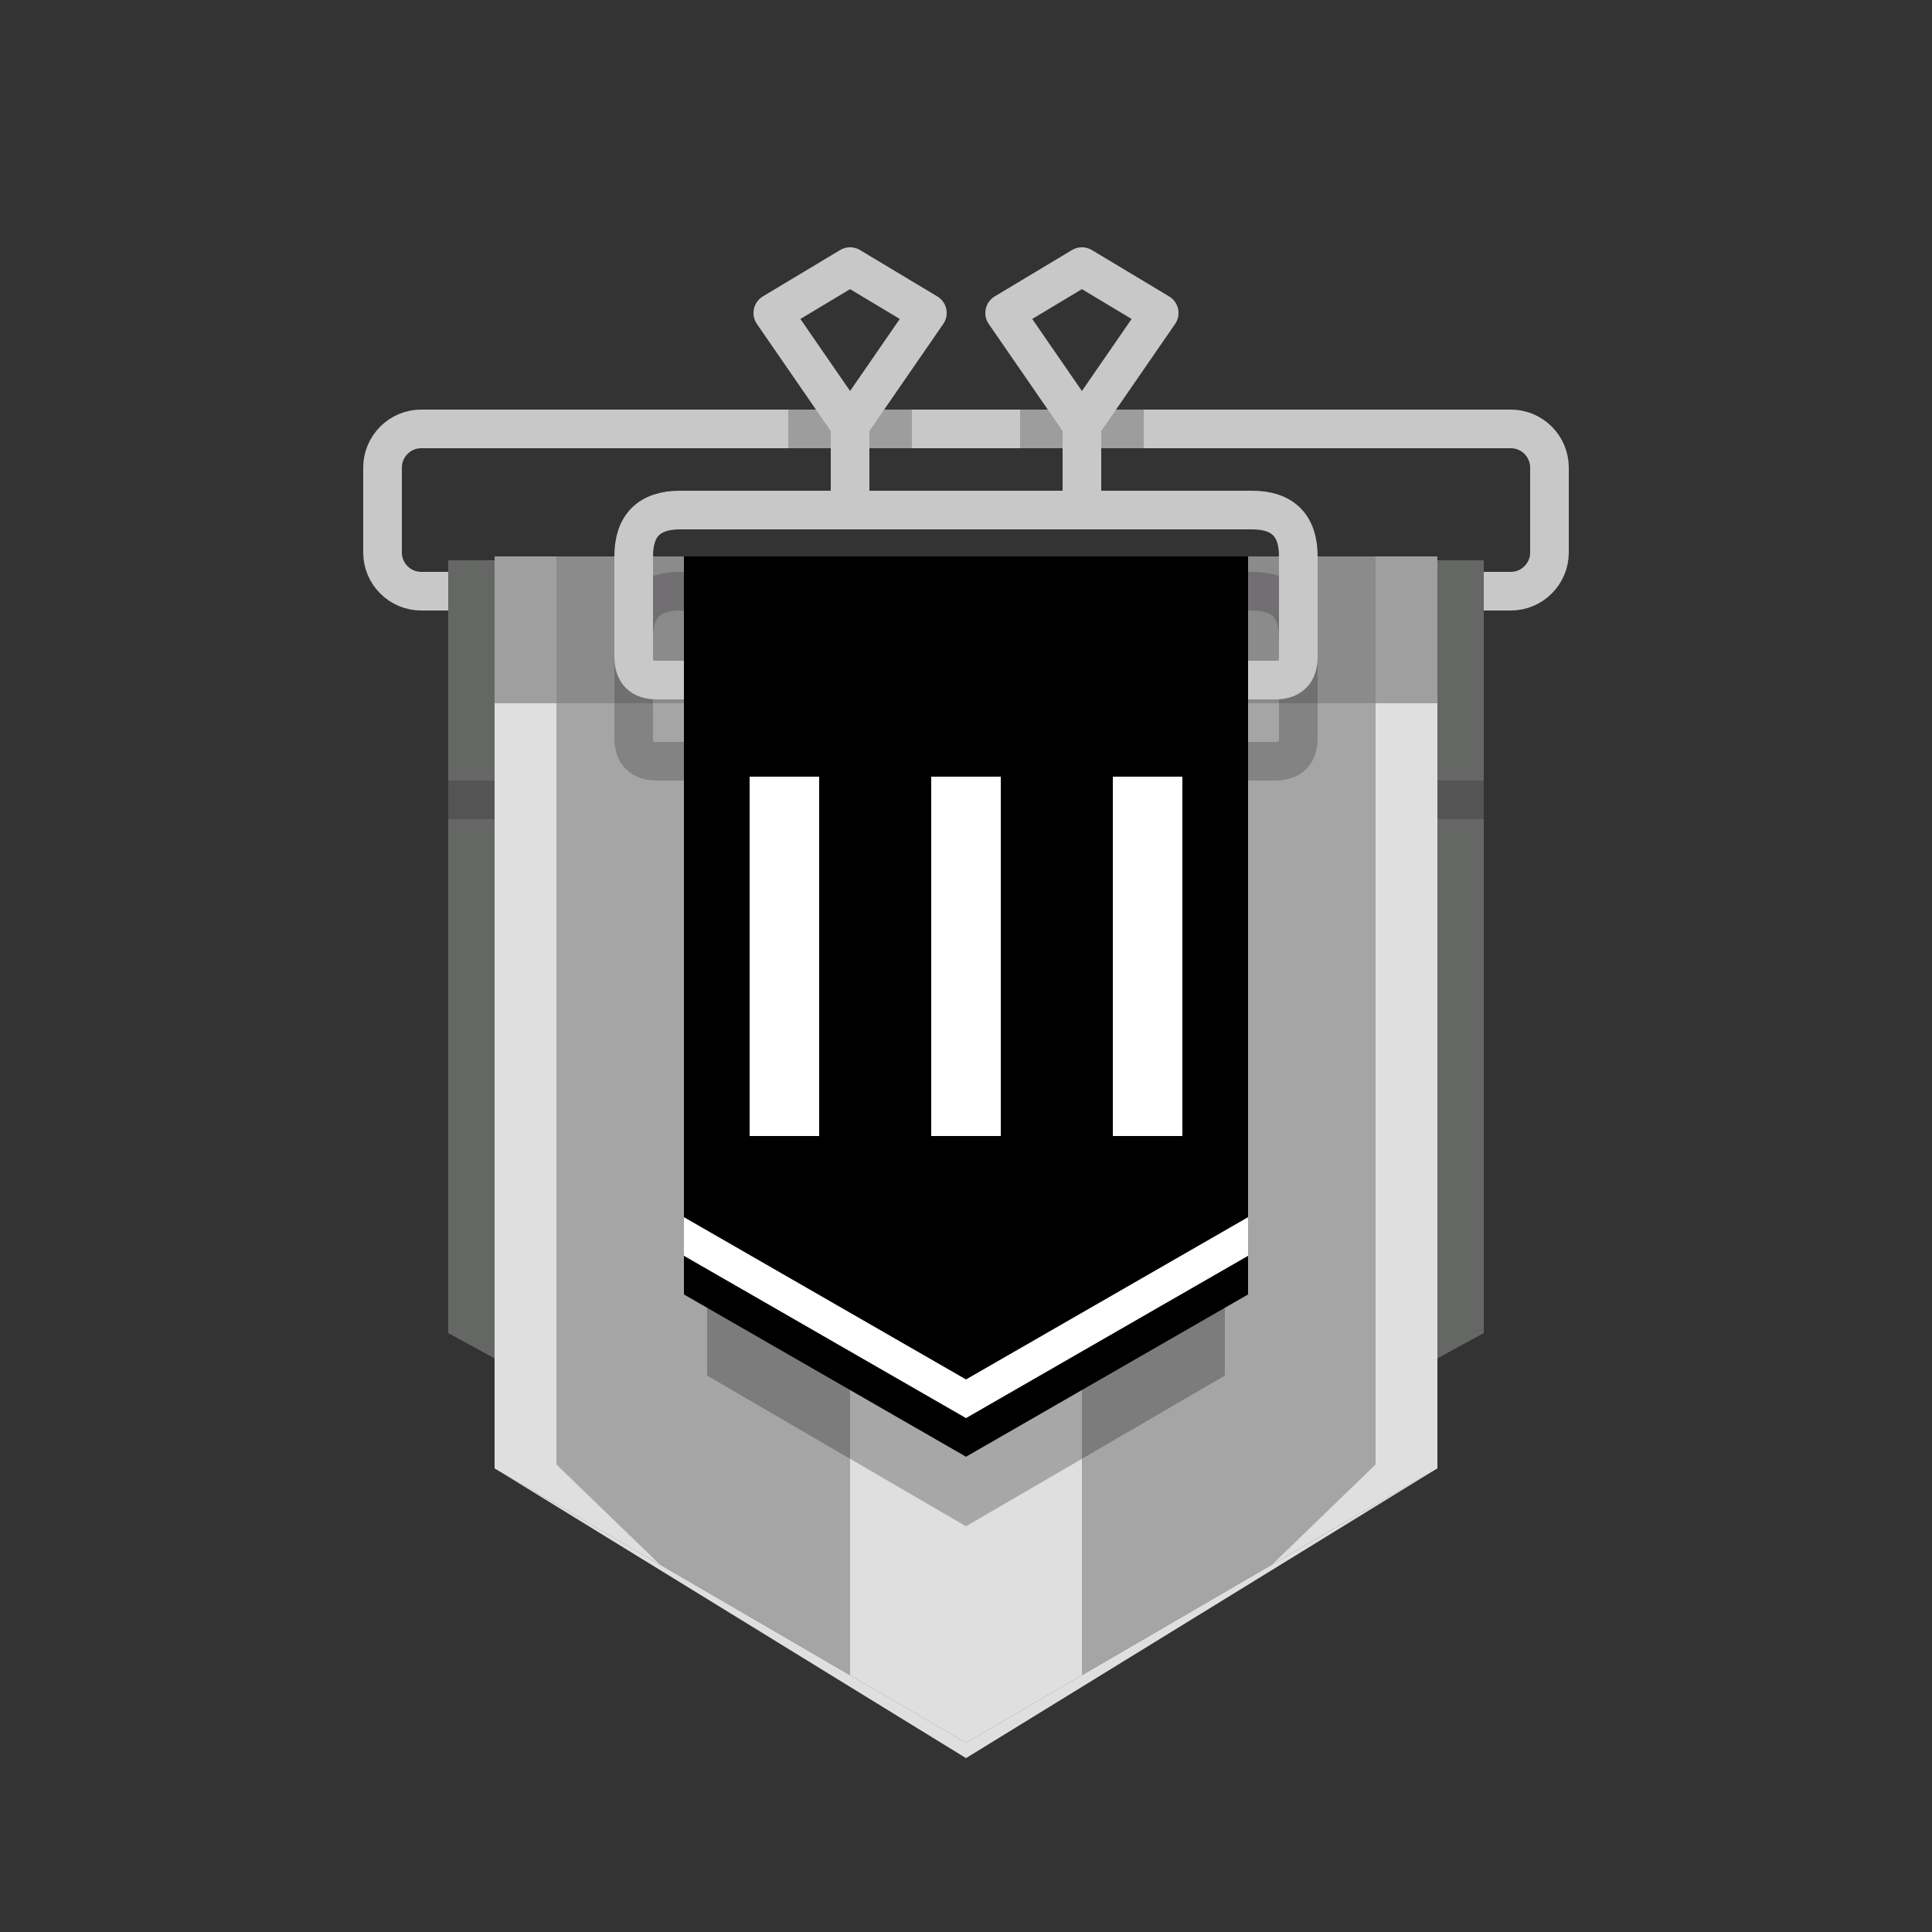 <svg
  xmlns="http://www.w3.org/2000/svg"
  width="500"
  height="500"
  viewBox="0 0 500 500"
>
  <rect x="0" y="0" width="500" height="500" fill="#333333" stroke="none"/>
  <g
    fill="none"
    stroke-width="10"
    stroke-linejoin="round"
  >
    <path stroke="#c8c8c8" d="M391 111c5.5 0 10 4.5 10 10v22c0 5.5-4.5 10-10 10h-282c-5.5 0-10-4.5-10-10v-22c0-5.5 4.5-10 10-10z" />
    <path stroke="#231F20" opacity="0.25" d="M204 111h32M264 111h32" />
    <g stroke="#c8c8c8">
      <path d="M220 134v-24l-20-29 20-12 20 12-20 29" />
      <path d="M280 134v-24l-20-29 20-12 20 12-20 29" />
    </g>
    <path fill="#656765" d="M384 145v200l-134 73-134-73V145Z" />
    <path fill="#231F20" opacity="0.25" d="M128 202v10h-12v-10zM384 202v10h-12v-10z" />
    <path id="path-1" d="M372 144v236l-122 71-122-71v-236Z" />
    <use href="#path-1" fill="#a5a5a5" />
    <path fill="#8c8b8c" d="M372 144v38h-244v-38Z" />
    <path fill="#dedfde" opacity="0.25" d="M128 144h16v38h-16ZM356 144h16v38h-16Z" />
    <clipPath id="shadow-clip-1">
      <path d="M128 182h16v197l31 30h-47ZM220 168h60v293h-60ZM356 182h16v227h-47l31-30Z" />
    </clipPath>
    <use href="#path-1" clip-path="url(#shadow-clip-1)" fill="#dedfde" />
    <path stroke="#231F20" opacity="0.25" d="M178 197h-8q-6 0-6-6v-26q0-12 12-12h148q12 0 12 12v26q0 6-6 6h-8" />
    <path stroke="#c8c8c8" d="M178 176h-8q-6 0-6-6V144q0-12 12-12H324q12 0 12 12V170q0 6-6 6h-8" />
    <path fill="#dedfde" d="M128 380 250 455 372 380 250 451Z" />
  </g>
  <g>
    <path fill="#000000" opacity="0.25" d="M317 319v37l-67 39-67-39V319Z" />
    <path fill="#000000" d="M323 144v191l-73 42-73-42V144Z" />
    <path fill="#ffffff" d="M212 201v93h-18v-93Zm47 0v93h-18v-93Zm47 0v93h-18v-93Z" />
    <path fill="#ffffff" d="M177 315l73 42 73-42v10l-73 42-73-42Z" />
  </g>
</svg>
